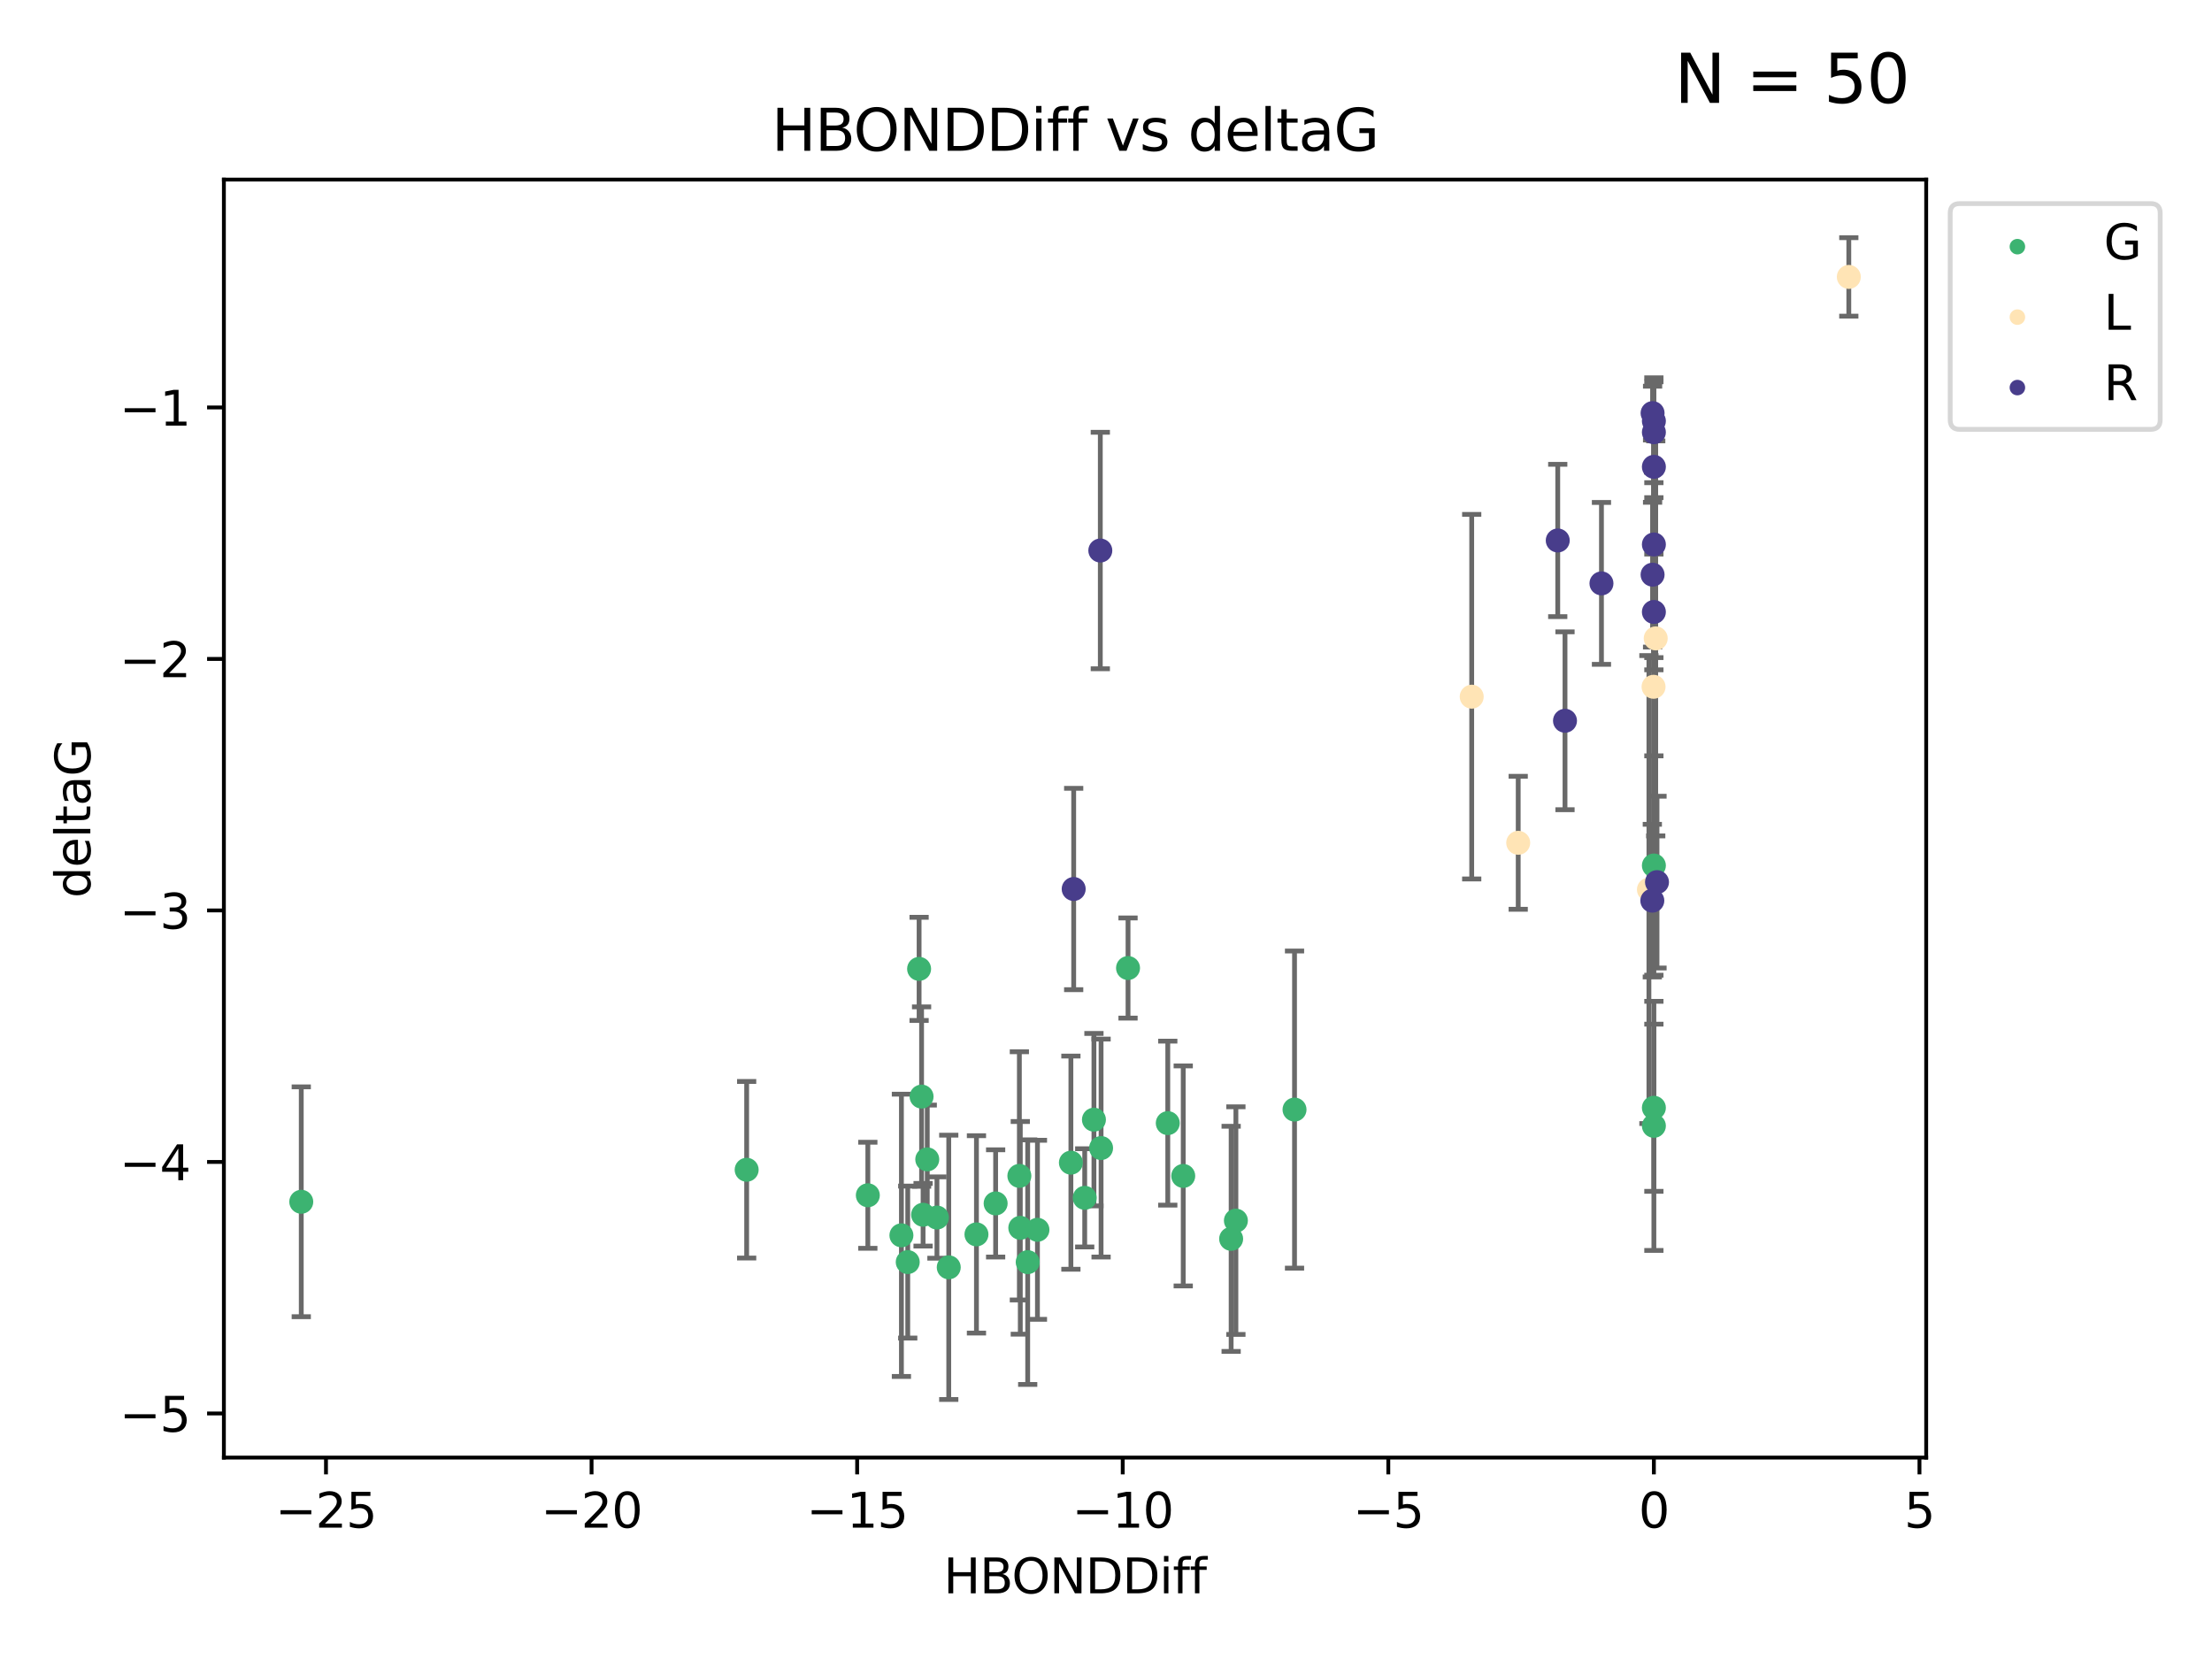 <?xml version="1.0" encoding="utf-8" standalone="no"?>
<!DOCTYPE svg PUBLIC "-//W3C//DTD SVG 1.1//EN"
  "http://www.w3.org/Graphics/SVG/1.1/DTD/svg11.dtd">
<svg xmlns:xlink="http://www.w3.org/1999/xlink" width="460.8pt" height="345.6pt" viewBox="0 0 460.8 345.6" xmlns="http://www.w3.org/2000/svg" version="1.1">
 <defs>
  <style type="text/css">*{stroke-linejoin: round; stroke-linecap: butt}</style>
 </defs>
 <g id="figure_1">
  <g id="patch_1">
   <path d="M 0 345.6 
L 460.8 345.6 
L 460.8 0 
L 0 0 
z
" style="fill: #ffffff"/>
  </g>
  <g id="axes_1">
   <g id="patch_2">
    <path d="M 46.64 303.64 
L 401.26 303.64 
L 401.26 37.411 
L 46.64 37.411 
z
" style="fill: #ffffff"/>
   </g>
   <g id="PathCollection_1">
    <defs>
     <path id="m8486069278" d="M 0 1.118 
C 0.297 1.118 0.581 1 0.791 0.791 
C 1 0.581 1.118 0.297 1.118 0 
C 1.118 -0.297 1 -0.581 0.791 -0.791 
C 0.581 -1 0.297 -1.118 0 -1.118 
C -0.297 -1.118 -0.581 -1 -0.791 -0.791 
C -1 -0.581 -1.118 -0.297 -1.118 0 
C -1.118 0.297 -1 0.581 -0.791 0.791 
C -0.581 1 -0.297 1.118 0 1.118 
z
" style="stroke: #3cb371"/>
    </defs>
    <g clip-path="url(#pe0016be3d2)">
     <use xlink:href="#m8486069278" x="207.409" y="250.694" style="fill: #3cb371; stroke: #3cb371"/>
     <use xlink:href="#m8486069278" x="214.088" y="262.93" style="fill: #3cb371; stroke: #3cb371"/>
     <use xlink:href="#m8486069278" x="229.375" y="239.16" style="fill: #3cb371; stroke: #3cb371"/>
     <use xlink:href="#m8486069278" x="223.088" y="242.204" style="fill: #3cb371; stroke: #3cb371"/>
     <use xlink:href="#m8486069278" x="187.781" y="257.34" style="fill: #3cb371; stroke: #3cb371"/>
     <use xlink:href="#m8486069278" x="203.414" y="257.145" style="fill: #3cb371; stroke: #3cb371"/>
     <use xlink:href="#m8486069278" x="155.542" y="243.683" style="fill: #3cb371; stroke: #3cb371"/>
     <use xlink:href="#m8486069278" x="180.786" y="248.997" style="fill: #3cb371; stroke: #3cb371"/>
     <use xlink:href="#m8486069278" x="62.759" y="250.352" style="fill: #3cb371; stroke: #3cb371"/>
     <use xlink:href="#m8486069278" x="197.642" y="264.006" style="fill: #3cb371; stroke: #3cb371"/>
     <use xlink:href="#m8486069278" x="212.546" y="255.783" style="fill: #3cb371; stroke: #3cb371"/>
     <use xlink:href="#m8486069278" x="256.469" y="258.074" style="fill: #3cb371; stroke: #3cb371"/>
     <use xlink:href="#m8486069278" x="212.353" y="244.958" style="fill: #3cb371; stroke: #3cb371"/>
     <use xlink:href="#m8486069278" x="195.182" y="253.637" style="fill: #3cb371; stroke: #3cb371"/>
     <use xlink:href="#m8486069278" x="225.966" y="249.531" style="fill: #3cb371; stroke: #3cb371"/>
     <use xlink:href="#m8486069278" x="234.99" y="201.658" style="fill: #3cb371; stroke: #3cb371"/>
     <use xlink:href="#m8486069278" x="216.119" y="256.189" style="fill: #3cb371; stroke: #3cb371"/>
     <use xlink:href="#m8486069278" x="192.295" y="253.055" style="fill: #3cb371; stroke: #3cb371"/>
     <use xlink:href="#m8486069278" x="246.489" y="244.969" style="fill: #3cb371; stroke: #3cb371"/>
     <use xlink:href="#m8486069278" x="189.098" y="262.915" style="fill: #3cb371; stroke: #3cb371"/>
     <use xlink:href="#m8486069278" x="243.27" y="233.968" style="fill: #3cb371; stroke: #3cb371"/>
     <use xlink:href="#m8486069278" x="191.465" y="201.836" style="fill: #3cb371; stroke: #3cb371"/>
     <use xlink:href="#m8486069278" x="191.982" y="228.439" style="fill: #3cb371; stroke: #3cb371"/>
     <use xlink:href="#m8486069278" x="193.166" y="241.52" style="fill: #3cb371; stroke: #3cb371"/>
     <use xlink:href="#m8486069278" x="227.887" y="233.249" style="fill: #3cb371; stroke: #3cb371"/>
     <use xlink:href="#m8486069278" x="269.674" y="231.145" style="fill: #3cb371; stroke: #3cb371"/>
     <use xlink:href="#m8486069278" x="344.534" y="180.303" style="fill: #3cb371; stroke: #3cb371"/>
     <use xlink:href="#m8486069278" x="344.534" y="234.537" style="fill: #3cb371; stroke: #3cb371"/>
     <use xlink:href="#m8486069278" x="257.46" y="254.278" style="fill: #3cb371; stroke: #3cb371"/>
     <use xlink:href="#m8486069278" x="344.534" y="230.765" style="fill: #3cb371; stroke: #3cb371"/>
    </g>
   </g>
   <g id="PathCollection_2">
    <defs>
     <path id="m4561cbc2bf" d="M 0 1.118 
C 0.297 1.118 0.581 1 0.791 0.791 
C 1 0.581 1.118 0.297 1.118 0 
C 1.118 -0.297 1 -0.581 0.791 -0.791 
C 0.581 -1 0.297 -1.118 0 -1.118 
C -0.297 -1.118 -0.581 -1 -0.791 -0.791 
C -1 -0.581 -1.118 -0.297 -1.118 0 
C -1.118 0.297 -1 0.581 -0.791 0.791 
C -0.581 1 -0.297 1.118 0 1.118 
z
" style="stroke: #ffe4b5"/>
    </defs>
    <g clip-path="url(#pe0016be3d2)">
     <use xlink:href="#m4561cbc2bf" x="316.271" y="175.57" style="fill: #ffe4b5; stroke: #ffe4b5"/>
     <use xlink:href="#m4561cbc2bf" x="344.466" y="143.071" style="fill: #ffe4b5; stroke: #ffe4b5"/>
     <use xlink:href="#m4561cbc2bf" x="306.584" y="145.132" style="fill: #ffe4b5; stroke: #ffe4b5"/>
     <use xlink:href="#m4561cbc2bf" x="343.5" y="185.314" style="fill: #ffe4b5; stroke: #ffe4b5"/>
     <use xlink:href="#m4561cbc2bf" x="344.917" y="132.989" style="fill: #ffe4b5; stroke: #ffe4b5"/>
     <use xlink:href="#m4561cbc2bf" x="385.141" y="57.685" style="fill: #ffe4b5; stroke: #ffe4b5"/>
    </g>
   </g>
   <g id="PathCollection_3">
    <defs>
     <path id="m1922445e07" d="M 0 1.118 
C 0.297 1.118 0.581 1 0.791 0.791 
C 1 0.581 1.118 0.297 1.118 0 
C 1.118 -0.297 1 -0.581 0.791 -0.791 
C 0.581 -1 0.297 -1.118 0 -1.118 
C -0.297 -1.118 -0.581 -1 -0.791 -0.791 
C -1 -0.581 -1.118 -0.297 -1.118 0 
C -1.118 0.297 -1 0.581 -0.791 0.791 
C -0.581 1 -0.297 1.118 0 1.118 
z
" style="stroke: #483d8b"/>
    </defs>
    <g clip-path="url(#pe0016be3d2)">
     <use xlink:href="#m1922445e07" x="344.534" y="127.483" style="fill: #483d8b; stroke: #483d8b"/>
     <use xlink:href="#m1922445e07" x="223.668" y="185.193" style="fill: #483d8b; stroke: #483d8b"/>
     <use xlink:href="#m1922445e07" x="344.264" y="86.058" style="fill: #483d8b; stroke: #483d8b"/>
     <use xlink:href="#m1922445e07" x="229.215" y="114.683" style="fill: #483d8b; stroke: #483d8b"/>
     <use xlink:href="#m1922445e07" x="344.263" y="119.716" style="fill: #483d8b; stroke: #483d8b"/>
     <use xlink:href="#m1922445e07" x="344.534" y="90.044" style="fill: #483d8b; stroke: #483d8b"/>
     <use xlink:href="#m1922445e07" x="324.507" y="112.59" style="fill: #483d8b; stroke: #483d8b"/>
     <use xlink:href="#m1922445e07" x="345.185" y="183.764" style="fill: #483d8b; stroke: #483d8b"/>
     <use xlink:href="#m1922445e07" x="344.534" y="97.249" style="fill: #483d8b; stroke: #483d8b"/>
     <use xlink:href="#m1922445e07" x="344.534" y="87.707" style="fill: #483d8b; stroke: #483d8b"/>
     <use xlink:href="#m1922445e07" x="333.613" y="121.532" style="fill: #483d8b; stroke: #483d8b"/>
     <use xlink:href="#m1922445e07" x="326.018" y="150.149" style="fill: #483d8b; stroke: #483d8b"/>
     <use xlink:href="#m1922445e07" x="344.534" y="113.422" style="fill: #483d8b; stroke: #483d8b"/>
     <use xlink:href="#m1922445e07" x="344.208" y="187.62" style="fill: #483d8b; stroke: #483d8b"/>
    </g>
   </g>
   <g id="matplotlib.axis_1">
    <g id="xtick_1">
     <g id="line2d_1">
      <defs>
       <path id="mc28612a871" d="M 0 0 
L 0 3.5 
" style="stroke: #000000; stroke-width: 0.8"/>
      </defs>
      <g>
       <use xlink:href="#mc28612a871" x="67.909" y="303.64" style="stroke: #000000; stroke-width: 0.8"/>
      </g>
     </g>
     <g id="text_1">
      <!-- −25 -->
      <g transform="translate(57.356 318.238)scale(0.1 -0.1)">
       <defs>
        <path id="DejaVuSans-2212" d="M 678 2272 
L 4684 2272 
L 4684 1741 
L 678 1741 
L 678 2272 
z
" transform="scale(0.016)"/>
        <path id="DejaVuSans-32" d="M 1228 531 
L 3431 531 
L 3431 0 
L 469 0 
L 469 531 
Q 828 903 1448 1529 
Q 2069 2156 2228 2338 
Q 2531 2678 2651 2914 
Q 2772 3150 2772 3378 
Q 2772 3750 2511 3984 
Q 2250 4219 1831 4219 
Q 1534 4219 1204 4116 
Q 875 4013 500 3803 
L 500 4441 
Q 881 4594 1212 4672 
Q 1544 4750 1819 4750 
Q 2544 4750 2975 4387 
Q 3406 4025 3406 3419 
Q 3406 3131 3298 2873 
Q 3191 2616 2906 2266 
Q 2828 2175 2409 1742 
Q 1991 1309 1228 531 
z
" transform="scale(0.016)"/>
        <path id="DejaVuSans-35" d="M 691 4666 
L 3169 4666 
L 3169 4134 
L 1269 4134 
L 1269 2991 
Q 1406 3038 1543 3061 
Q 1681 3084 1819 3084 
Q 2600 3084 3056 2656 
Q 3513 2228 3513 1497 
Q 3513 744 3044 326 
Q 2575 -91 1722 -91 
Q 1428 -91 1123 -41 
Q 819 9 494 109 
L 494 744 
Q 775 591 1075 516 
Q 1375 441 1709 441 
Q 2250 441 2565 725 
Q 2881 1009 2881 1497 
Q 2881 1984 2565 2268 
Q 2250 2553 1709 2553 
Q 1456 2553 1204 2497 
Q 953 2441 691 2322 
L 691 4666 
z
" transform="scale(0.016)"/>
       </defs>
       <use xlink:href="#DejaVuSans-2212"/>
       <use xlink:href="#DejaVuSans-32" x="83.789"/>
       <use xlink:href="#DejaVuSans-35" x="147.412"/>
      </g>
     </g>
    </g>
    <g id="xtick_2">
     <g id="line2d_2">
      <g>
       <use xlink:href="#mc28612a871" x="123.234" y="303.64" style="stroke: #000000; stroke-width: 0.8"/>
      </g>
     </g>
     <g id="text_2">
      <!-- −20 -->
      <g transform="translate(112.682 318.238)scale(0.1 -0.1)">
       <defs>
        <path id="DejaVuSans-30" d="M 2034 4250 
Q 1547 4250 1301 3770 
Q 1056 3291 1056 2328 
Q 1056 1369 1301 889 
Q 1547 409 2034 409 
Q 2525 409 2770 889 
Q 3016 1369 3016 2328 
Q 3016 3291 2770 3770 
Q 2525 4250 2034 4250 
z
M 2034 4750 
Q 2819 4750 3233 4129 
Q 3647 3509 3647 2328 
Q 3647 1150 3233 529 
Q 2819 -91 2034 -91 
Q 1250 -91 836 529 
Q 422 1150 422 2328 
Q 422 3509 836 4129 
Q 1250 4750 2034 4750 
z
" transform="scale(0.016)"/>
       </defs>
       <use xlink:href="#DejaVuSans-2212"/>
       <use xlink:href="#DejaVuSans-32" x="83.789"/>
       <use xlink:href="#DejaVuSans-30" x="147.412"/>
      </g>
     </g>
    </g>
    <g id="xtick_3">
     <g id="line2d_3">
      <g>
       <use xlink:href="#mc28612a871" x="178.559" y="303.64" style="stroke: #000000; stroke-width: 0.8"/>
      </g>
     </g>
     <g id="text_3">
      <!-- −15 -->
      <g transform="translate(168.007 318.238)scale(0.1 -0.1)">
       <defs>
        <path id="DejaVuSans-31" d="M 794 531 
L 1825 531 
L 1825 4091 
L 703 3866 
L 703 4441 
L 1819 4666 
L 2450 4666 
L 2450 531 
L 3481 531 
L 3481 0 
L 794 0 
L 794 531 
z
" transform="scale(0.016)"/>
       </defs>
       <use xlink:href="#DejaVuSans-2212"/>
       <use xlink:href="#DejaVuSans-31" x="83.789"/>
       <use xlink:href="#DejaVuSans-35" x="147.412"/>
      </g>
     </g>
    </g>
    <g id="xtick_4">
     <g id="line2d_4">
      <g>
       <use xlink:href="#mc28612a871" x="233.884" y="303.64" style="stroke: #000000; stroke-width: 0.8"/>
      </g>
     </g>
     <g id="text_4">
      <!-- −10 -->
      <g transform="translate(223.332 318.238)scale(0.1 -0.1)">
       <use xlink:href="#DejaVuSans-2212"/>
       <use xlink:href="#DejaVuSans-31" x="83.789"/>
       <use xlink:href="#DejaVuSans-30" x="147.412"/>
      </g>
     </g>
    </g>
    <g id="xtick_5">
     <g id="line2d_5">
      <g>
       <use xlink:href="#mc28612a871" x="289.209" y="303.64" style="stroke: #000000; stroke-width: 0.8"/>
      </g>
     </g>
     <g id="text_5">
      <!-- −5 -->
      <g transform="translate(281.838 318.238)scale(0.1 -0.1)">
       <use xlink:href="#DejaVuSans-2212"/>
       <use xlink:href="#DejaVuSans-35" x="83.789"/>
      </g>
     </g>
    </g>
    <g id="xtick_6">
     <g id="line2d_6">
      <g>
       <use xlink:href="#mc28612a871" x="344.534" y="303.64" style="stroke: #000000; stroke-width: 0.8"/>
      </g>
     </g>
     <g id="text_6">
      <!-- 0 -->
      <g transform="translate(341.353 318.238)scale(0.1 -0.1)">
       <use xlink:href="#DejaVuSans-30"/>
      </g>
     </g>
    </g>
    <g id="xtick_7">
     <g id="line2d_7">
      <g>
       <use xlink:href="#mc28612a871" x="399.86" y="303.64" style="stroke: #000000; stroke-width: 0.8"/>
      </g>
     </g>
     <g id="text_7">
      <!-- 5 -->
      <g transform="translate(396.678 318.238)scale(0.1 -0.1)">
       <use xlink:href="#DejaVuSans-35"/>
      </g>
     </g>
    </g>
    <g id="text_8">
     <!-- HBONDDiff -->
     <g transform="translate(196.561 331.917)scale(0.1 -0.1)">
      <defs>
       <path id="DejaVuSans-48" d="M 628 4666 
L 1259 4666 
L 1259 2753 
L 3553 2753 
L 3553 4666 
L 4184 4666 
L 4184 0 
L 3553 0 
L 3553 2222 
L 1259 2222 
L 1259 0 
L 628 0 
L 628 4666 
z
" transform="scale(0.016)"/>
       <path id="DejaVuSans-42" d="M 1259 2228 
L 1259 519 
L 2272 519 
Q 2781 519 3026 730 
Q 3272 941 3272 1375 
Q 3272 1813 3026 2020 
Q 2781 2228 2272 2228 
L 1259 2228 
z
M 1259 4147 
L 1259 2741 
L 2194 2741 
Q 2656 2741 2882 2914 
Q 3109 3088 3109 3444 
Q 3109 3797 2882 3972 
Q 2656 4147 2194 4147 
L 1259 4147 
z
M 628 4666 
L 2241 4666 
Q 2963 4666 3353 4366 
Q 3744 4066 3744 3513 
Q 3744 3084 3544 2831 
Q 3344 2578 2956 2516 
Q 3422 2416 3680 2098 
Q 3938 1781 3938 1306 
Q 3938 681 3513 340 
Q 3088 0 2303 0 
L 628 0 
L 628 4666 
z
" transform="scale(0.016)"/>
       <path id="DejaVuSans-4f" d="M 2522 4238 
Q 1834 4238 1429 3725 
Q 1025 3213 1025 2328 
Q 1025 1447 1429 934 
Q 1834 422 2522 422 
Q 3209 422 3611 934 
Q 4013 1447 4013 2328 
Q 4013 3213 3611 3725 
Q 3209 4238 2522 4238 
z
M 2522 4750 
Q 3503 4750 4090 4092 
Q 4678 3434 4678 2328 
Q 4678 1225 4090 567 
Q 3503 -91 2522 -91 
Q 1538 -91 948 565 
Q 359 1222 359 2328 
Q 359 3434 948 4092 
Q 1538 4750 2522 4750 
z
" transform="scale(0.016)"/>
       <path id="DejaVuSans-4e" d="M 628 4666 
L 1478 4666 
L 3547 763 
L 3547 4666 
L 4159 4666 
L 4159 0 
L 3309 0 
L 1241 3903 
L 1241 0 
L 628 0 
L 628 4666 
z
" transform="scale(0.016)"/>
       <path id="DejaVuSans-44" d="M 1259 4147 
L 1259 519 
L 2022 519 
Q 2988 519 3436 956 
Q 3884 1394 3884 2338 
Q 3884 3275 3436 3711 
Q 2988 4147 2022 4147 
L 1259 4147 
z
M 628 4666 
L 1925 4666 
Q 3281 4666 3915 4102 
Q 4550 3538 4550 2338 
Q 4550 1131 3912 565 
Q 3275 0 1925 0 
L 628 0 
L 628 4666 
z
" transform="scale(0.016)"/>
       <path id="DejaVuSans-69" d="M 603 3500 
L 1178 3500 
L 1178 0 
L 603 0 
L 603 3500 
z
M 603 4863 
L 1178 4863 
L 1178 4134 
L 603 4134 
L 603 4863 
z
" transform="scale(0.016)"/>
       <path id="DejaVuSans-66" d="M 2375 4863 
L 2375 4384 
L 1825 4384 
Q 1516 4384 1395 4259 
Q 1275 4134 1275 3809 
L 1275 3500 
L 2222 3500 
L 2222 3053 
L 1275 3053 
L 1275 0 
L 697 0 
L 697 3053 
L 147 3053 
L 147 3500 
L 697 3500 
L 697 3744 
Q 697 4328 969 4595 
Q 1241 4863 1831 4863 
L 2375 4863 
z
" transform="scale(0.016)"/>
      </defs>
      <use xlink:href="#DejaVuSans-48"/>
      <use xlink:href="#DejaVuSans-42" x="75.195"/>
      <use xlink:href="#DejaVuSans-4f" x="142.049"/>
      <use xlink:href="#DejaVuSans-4e" x="220.76"/>
      <use xlink:href="#DejaVuSans-44" x="295.564"/>
      <use xlink:href="#DejaVuSans-44" x="372.566"/>
      <use xlink:href="#DejaVuSans-69" x="449.568"/>
      <use xlink:href="#DejaVuSans-66" x="477.352"/>
      <use xlink:href="#DejaVuSans-66" x="512.557"/>
     </g>
    </g>
   </g>
   <g id="matplotlib.axis_2">
    <g id="ytick_1">
     <g id="line2d_8">
      <defs>
       <path id="m07785b437f" d="M 0 0 
L -3.5 0 
" style="stroke: #000000; stroke-width: 0.8"/>
      </defs>
      <g>
       <use xlink:href="#m07785b437f" x="46.64" y="294.452" style="stroke: #000000; stroke-width: 0.8"/>
      </g>
     </g>
     <g id="text_9">
      <!-- −5 -->
      <g transform="translate(24.898 298.251)scale(0.1 -0.1)">
       <use xlink:href="#DejaVuSans-2212"/>
       <use xlink:href="#DejaVuSans-35" x="83.789"/>
      </g>
     </g>
    </g>
    <g id="ytick_2">
     <g id="line2d_9">
      <g>
       <use xlink:href="#m07785b437f" x="46.64" y="242.057" style="stroke: #000000; stroke-width: 0.8"/>
      </g>
     </g>
     <g id="text_10">
      <!-- −4 -->
      <g transform="translate(24.898 245.857)scale(0.1 -0.1)">
       <defs>
        <path id="DejaVuSans-34" d="M 2419 4116 
L 825 1625 
L 2419 1625 
L 2419 4116 
z
M 2253 4666 
L 3047 4666 
L 3047 1625 
L 3713 1625 
L 3713 1100 
L 3047 1100 
L 3047 0 
L 2419 0 
L 2419 1100 
L 313 1100 
L 313 1709 
L 2253 4666 
z
" transform="scale(0.016)"/>
       </defs>
       <use xlink:href="#DejaVuSans-2212"/>
       <use xlink:href="#DejaVuSans-34" x="83.789"/>
      </g>
     </g>
    </g>
    <g id="ytick_3">
     <g id="line2d_10">
      <g>
       <use xlink:href="#m07785b437f" x="46.64" y="189.663" style="stroke: #000000; stroke-width: 0.8"/>
      </g>
     </g>
     <g id="text_11">
      <!-- −3 -->
      <g transform="translate(24.898 193.462)scale(0.1 -0.1)">
       <defs>
        <path id="DejaVuSans-33" d="M 2597 2516 
Q 3050 2419 3304 2112 
Q 3559 1806 3559 1356 
Q 3559 666 3084 287 
Q 2609 -91 1734 -91 
Q 1441 -91 1130 -33 
Q 819 25 488 141 
L 488 750 
Q 750 597 1062 519 
Q 1375 441 1716 441 
Q 2309 441 2620 675 
Q 2931 909 2931 1356 
Q 2931 1769 2642 2001 
Q 2353 2234 1838 2234 
L 1294 2234 
L 1294 2753 
L 1863 2753 
Q 2328 2753 2575 2939 
Q 2822 3125 2822 3475 
Q 2822 3834 2567 4026 
Q 2313 4219 1838 4219 
Q 1578 4219 1281 4162 
Q 984 4106 628 3988 
L 628 4550 
Q 988 4650 1302 4700 
Q 1616 4750 1894 4750 
Q 2613 4750 3031 4423 
Q 3450 4097 3450 3541 
Q 3450 3153 3228 2886 
Q 3006 2619 2597 2516 
z
" transform="scale(0.016)"/>
       </defs>
       <use xlink:href="#DejaVuSans-2212"/>
       <use xlink:href="#DejaVuSans-33" x="83.789"/>
      </g>
     </g>
    </g>
    <g id="ytick_4">
     <g id="line2d_11">
      <g>
       <use xlink:href="#m07785b437f" x="46.64" y="137.269" style="stroke: #000000; stroke-width: 0.8"/>
      </g>
     </g>
     <g id="text_12">
      <!-- −2 -->
      <g transform="translate(24.898 141.068)scale(0.1 -0.1)">
       <use xlink:href="#DejaVuSans-2212"/>
       <use xlink:href="#DejaVuSans-32" x="83.789"/>
      </g>
     </g>
    </g>
    <g id="ytick_5">
     <g id="line2d_12">
      <g>
       <use xlink:href="#m07785b437f" x="46.64" y="84.875" style="stroke: #000000; stroke-width: 0.8"/>
      </g>
     </g>
     <g id="text_13">
      <!-- −1 -->
      <g transform="translate(24.898 88.674)scale(0.1 -0.1)">
       <use xlink:href="#DejaVuSans-2212"/>
       <use xlink:href="#DejaVuSans-31" x="83.789"/>
      </g>
     </g>
    </g>
    <g id="text_14">
     <!-- deltaG -->
     <g transform="translate(18.818 187.064)rotate(-90)scale(0.1 -0.1)">
      <defs>
       <path id="DejaVuSans-64" d="M 2906 2969 
L 2906 4863 
L 3481 4863 
L 3481 0 
L 2906 0 
L 2906 525 
Q 2725 213 2448 61 
Q 2172 -91 1784 -91 
Q 1150 -91 751 415 
Q 353 922 353 1747 
Q 353 2572 751 3078 
Q 1150 3584 1784 3584 
Q 2172 3584 2448 3432 
Q 2725 3281 2906 2969 
z
M 947 1747 
Q 947 1113 1208 752 
Q 1469 391 1925 391 
Q 2381 391 2643 752 
Q 2906 1113 2906 1747 
Q 2906 2381 2643 2742 
Q 2381 3103 1925 3103 
Q 1469 3103 1208 2742 
Q 947 2381 947 1747 
z
" transform="scale(0.016)"/>
       <path id="DejaVuSans-65" d="M 3597 1894 
L 3597 1613 
L 953 1613 
Q 991 1019 1311 708 
Q 1631 397 2203 397 
Q 2534 397 2845 478 
Q 3156 559 3463 722 
L 3463 178 
Q 3153 47 2828 -22 
Q 2503 -91 2169 -91 
Q 1331 -91 842 396 
Q 353 884 353 1716 
Q 353 2575 817 3079 
Q 1281 3584 2069 3584 
Q 2775 3584 3186 3129 
Q 3597 2675 3597 1894 
z
M 3022 2063 
Q 3016 2534 2758 2815 
Q 2500 3097 2075 3097 
Q 1594 3097 1305 2825 
Q 1016 2553 972 2059 
L 3022 2063 
z
" transform="scale(0.016)"/>
       <path id="DejaVuSans-6c" d="M 603 4863 
L 1178 4863 
L 1178 0 
L 603 0 
L 603 4863 
z
" transform="scale(0.016)"/>
       <path id="DejaVuSans-74" d="M 1172 4494 
L 1172 3500 
L 2356 3500 
L 2356 3053 
L 1172 3053 
L 1172 1153 
Q 1172 725 1289 603 
Q 1406 481 1766 481 
L 2356 481 
L 2356 0 
L 1766 0 
Q 1100 0 847 248 
Q 594 497 594 1153 
L 594 3053 
L 172 3053 
L 172 3500 
L 594 3500 
L 594 4494 
L 1172 4494 
z
" transform="scale(0.016)"/>
       <path id="DejaVuSans-61" d="M 2194 1759 
Q 1497 1759 1228 1600 
Q 959 1441 959 1056 
Q 959 750 1161 570 
Q 1363 391 1709 391 
Q 2188 391 2477 730 
Q 2766 1069 2766 1631 
L 2766 1759 
L 2194 1759 
z
M 3341 1997 
L 3341 0 
L 2766 0 
L 2766 531 
Q 2569 213 2275 61 
Q 1981 -91 1556 -91 
Q 1019 -91 701 211 
Q 384 513 384 1019 
Q 384 1609 779 1909 
Q 1175 2209 1959 2209 
L 2766 2209 
L 2766 2266 
Q 2766 2663 2505 2880 
Q 2244 3097 1772 3097 
Q 1472 3097 1187 3025 
Q 903 2953 641 2809 
L 641 3341 
Q 956 3463 1253 3523 
Q 1550 3584 1831 3584 
Q 2591 3584 2966 3190 
Q 3341 2797 3341 1997 
z
" transform="scale(0.016)"/>
       <path id="DejaVuSans-47" d="M 3809 666 
L 3809 1919 
L 2778 1919 
L 2778 2438 
L 4434 2438 
L 4434 434 
Q 4069 175 3628 42 
Q 3188 -91 2688 -91 
Q 1594 -91 976 548 
Q 359 1188 359 2328 
Q 359 3472 976 4111 
Q 1594 4750 2688 4750 
Q 3144 4750 3555 4637 
Q 3966 4525 4313 4306 
L 4313 3634 
Q 3963 3931 3569 4081 
Q 3175 4231 2741 4231 
Q 1884 4231 1454 3753 
Q 1025 3275 1025 2328 
Q 1025 1384 1454 906 
Q 1884 428 2741 428 
Q 3075 428 3337 486 
Q 3600 544 3809 666 
z
" transform="scale(0.016)"/>
      </defs>
      <use xlink:href="#DejaVuSans-64"/>
      <use xlink:href="#DejaVuSans-65" x="63.477"/>
      <use xlink:href="#DejaVuSans-6c" x="125"/>
      <use xlink:href="#DejaVuSans-74" x="152.783"/>
      <use xlink:href="#DejaVuSans-61" x="191.992"/>
      <use xlink:href="#DejaVuSans-47" x="253.271"/>
     </g>
    </g>
   </g>
   <g id="LineCollection_1">
    <path d="M 207.409 261.865 
L 207.409 239.523 
" clip-path="url(#pe0016be3d2)" style="fill: none; stroke: #696969"/>
    <path d="M 214.088 288.405 
L 214.088 237.455 
" clip-path="url(#pe0016be3d2)" style="fill: none; stroke: #696969"/>
    <path d="M 229.375 261.862 
L 229.375 216.458 
" clip-path="url(#pe0016be3d2)" style="fill: none; stroke: #696969"/>
    <path d="M 223.088 264.405 
L 223.088 220.002 
" clip-path="url(#pe0016be3d2)" style="fill: none; stroke: #696969"/>
    <path d="M 187.781 286.739 
L 187.781 227.94 
" clip-path="url(#pe0016be3d2)" style="fill: none; stroke: #696969"/>
    <path d="M 203.414 277.699 
L 203.414 236.59 
" clip-path="url(#pe0016be3d2)" style="fill: none; stroke: #696969"/>
    <path d="M 155.542 262.075 
L 155.542 225.29 
" clip-path="url(#pe0016be3d2)" style="fill: none; stroke: #696969"/>
    <path d="M 180.786 260.044 
L 180.786 237.949 
" clip-path="url(#pe0016be3d2)" style="fill: none; stroke: #696969"/>
    <path d="M 62.759 274.292 
L 62.759 226.412 
" clip-path="url(#pe0016be3d2)" style="fill: none; stroke: #696969"/>
    <path d="M 197.642 291.539 
L 197.642 236.473 
" clip-path="url(#pe0016be3d2)" style="fill: none; stroke: #696969"/>
    <path d="M 212.546 277.934 
L 212.546 233.631 
" clip-path="url(#pe0016be3d2)" style="fill: none; stroke: #696969"/>
    <path d="M 256.469 281.527 
L 256.469 234.621 
" clip-path="url(#pe0016be3d2)" style="fill: none; stroke: #696969"/>
    <path d="M 212.353 270.812 
L 212.353 219.103 
" clip-path="url(#pe0016be3d2)" style="fill: none; stroke: #696969"/>
    <path d="M 195.182 262.109 
L 195.182 245.165 
" clip-path="url(#pe0016be3d2)" style="fill: none; stroke: #696969"/>
    <path d="M 225.966 259.759 
L 225.966 239.303 
" clip-path="url(#pe0016be3d2)" style="fill: none; stroke: #696969"/>
    <path d="M 234.99 212.091 
L 234.99 191.226 
" clip-path="url(#pe0016be3d2)" style="fill: none; stroke: #696969"/>
    <path d="M 216.119 274.839 
L 216.119 237.54 
" clip-path="url(#pe0016be3d2)" style="fill: none; stroke: #696969"/>
    <path d="M 192.295 259.579 
L 192.295 246.532 
" clip-path="url(#pe0016be3d2)" style="fill: none; stroke: #696969"/>
    <path d="M 246.489 267.888 
L 246.489 222.051 
" clip-path="url(#pe0016be3d2)" style="fill: none; stroke: #696969"/>
    <path d="M 189.098 278.743 
L 189.098 247.087 
" clip-path="url(#pe0016be3d2)" style="fill: none; stroke: #696969"/>
    <path d="M 243.27 251.046 
L 243.27 216.89 
" clip-path="url(#pe0016be3d2)" style="fill: none; stroke: #696969"/>
    <path d="M 191.465 212.583 
L 191.465 191.089 
" clip-path="url(#pe0016be3d2)" style="fill: none; stroke: #696969"/>
    <path d="M 191.982 247.124 
L 191.982 209.753 
" clip-path="url(#pe0016be3d2)" style="fill: none; stroke: #696969"/>
    <path d="M 193.166 252.833 
L 193.166 230.207 
" clip-path="url(#pe0016be3d2)" style="fill: none; stroke: #696969"/>
    <path d="M 227.887 251.211 
L 227.887 215.287 
" clip-path="url(#pe0016be3d2)" style="fill: none; stroke: #696969"/>
    <path d="M 269.674 264.181 
L 269.674 198.11 
" clip-path="url(#pe0016be3d2)" style="fill: none; stroke: #696969"/>
    <path d="M 344.534 203.148 
L 344.534 157.457 
" clip-path="url(#pe0016be3d2)" style="fill: none; stroke: #696969"/>
    <path d="M 344.534 260.484 
L 344.534 208.591 
" clip-path="url(#pe0016be3d2)" style="fill: none; stroke: #696969"/>
    <path d="M 257.46 277.988 
L 257.46 230.568 
" clip-path="url(#pe0016be3d2)" style="fill: none; stroke: #696969"/>
    <path d="M 344.534 248.177 
L 344.534 213.353 
" clip-path="url(#pe0016be3d2)" style="fill: none; stroke: #696969"/>
   </g>
   <g id="line2d_13">
    <defs>
     <path id="maea667b57b" d="M 2 0 
L -2 -0 
" style="stroke: #696969"/>
    </defs>
    <g clip-path="url(#pe0016be3d2)">
     <use xlink:href="#maea667b57b" x="207.409" y="261.865" style="fill: #696969; stroke: #696969"/>
     <use xlink:href="#maea667b57b" x="214.088" y="288.405" style="fill: #696969; stroke: #696969"/>
     <use xlink:href="#maea667b57b" x="229.375" y="261.862" style="fill: #696969; stroke: #696969"/>
     <use xlink:href="#maea667b57b" x="223.088" y="264.405" style="fill: #696969; stroke: #696969"/>
     <use xlink:href="#maea667b57b" x="187.781" y="286.739" style="fill: #696969; stroke: #696969"/>
     <use xlink:href="#maea667b57b" x="203.414" y="277.699" style="fill: #696969; stroke: #696969"/>
     <use xlink:href="#maea667b57b" x="155.542" y="262.075" style="fill: #696969; stroke: #696969"/>
     <use xlink:href="#maea667b57b" x="180.786" y="260.044" style="fill: #696969; stroke: #696969"/>
     <use xlink:href="#maea667b57b" x="62.759" y="274.292" style="fill: #696969; stroke: #696969"/>
     <use xlink:href="#maea667b57b" x="197.642" y="291.539" style="fill: #696969; stroke: #696969"/>
     <use xlink:href="#maea667b57b" x="212.546" y="277.934" style="fill: #696969; stroke: #696969"/>
     <use xlink:href="#maea667b57b" x="256.469" y="281.527" style="fill: #696969; stroke: #696969"/>
     <use xlink:href="#maea667b57b" x="212.353" y="270.812" style="fill: #696969; stroke: #696969"/>
     <use xlink:href="#maea667b57b" x="195.182" y="262.109" style="fill: #696969; stroke: #696969"/>
     <use xlink:href="#maea667b57b" x="225.966" y="259.759" style="fill: #696969; stroke: #696969"/>
     <use xlink:href="#maea667b57b" x="234.99" y="212.091" style="fill: #696969; stroke: #696969"/>
     <use xlink:href="#maea667b57b" x="216.119" y="274.839" style="fill: #696969; stroke: #696969"/>
     <use xlink:href="#maea667b57b" x="192.295" y="259.579" style="fill: #696969; stroke: #696969"/>
     <use xlink:href="#maea667b57b" x="246.489" y="267.888" style="fill: #696969; stroke: #696969"/>
     <use xlink:href="#maea667b57b" x="189.098" y="278.743" style="fill: #696969; stroke: #696969"/>
     <use xlink:href="#maea667b57b" x="243.27" y="251.046" style="fill: #696969; stroke: #696969"/>
     <use xlink:href="#maea667b57b" x="191.465" y="212.583" style="fill: #696969; stroke: #696969"/>
     <use xlink:href="#maea667b57b" x="191.982" y="247.124" style="fill: #696969; stroke: #696969"/>
     <use xlink:href="#maea667b57b" x="193.166" y="252.833" style="fill: #696969; stroke: #696969"/>
     <use xlink:href="#maea667b57b" x="227.887" y="251.211" style="fill: #696969; stroke: #696969"/>
     <use xlink:href="#maea667b57b" x="269.674" y="264.181" style="fill: #696969; stroke: #696969"/>
     <use xlink:href="#maea667b57b" x="344.534" y="203.148" style="fill: #696969; stroke: #696969"/>
     <use xlink:href="#maea667b57b" x="344.534" y="260.484" style="fill: #696969; stroke: #696969"/>
     <use xlink:href="#maea667b57b" x="257.46" y="277.988" style="fill: #696969; stroke: #696969"/>
     <use xlink:href="#maea667b57b" x="344.534" y="248.177" style="fill: #696969; stroke: #696969"/>
    </g>
   </g>
   <g id="line2d_14">
    <g clip-path="url(#pe0016be3d2)">
     <use xlink:href="#maea667b57b" x="207.409" y="239.523" style="fill: #696969; stroke: #696969"/>
     <use xlink:href="#maea667b57b" x="214.088" y="237.455" style="fill: #696969; stroke: #696969"/>
     <use xlink:href="#maea667b57b" x="229.375" y="216.458" style="fill: #696969; stroke: #696969"/>
     <use xlink:href="#maea667b57b" x="223.088" y="220.002" style="fill: #696969; stroke: #696969"/>
     <use xlink:href="#maea667b57b" x="187.781" y="227.94" style="fill: #696969; stroke: #696969"/>
     <use xlink:href="#maea667b57b" x="203.414" y="236.59" style="fill: #696969; stroke: #696969"/>
     <use xlink:href="#maea667b57b" x="155.542" y="225.29" style="fill: #696969; stroke: #696969"/>
     <use xlink:href="#maea667b57b" x="180.786" y="237.949" style="fill: #696969; stroke: #696969"/>
     <use xlink:href="#maea667b57b" x="62.759" y="226.412" style="fill: #696969; stroke: #696969"/>
     <use xlink:href="#maea667b57b" x="197.642" y="236.473" style="fill: #696969; stroke: #696969"/>
     <use xlink:href="#maea667b57b" x="212.546" y="233.631" style="fill: #696969; stroke: #696969"/>
     <use xlink:href="#maea667b57b" x="256.469" y="234.621" style="fill: #696969; stroke: #696969"/>
     <use xlink:href="#maea667b57b" x="212.353" y="219.103" style="fill: #696969; stroke: #696969"/>
     <use xlink:href="#maea667b57b" x="195.182" y="245.165" style="fill: #696969; stroke: #696969"/>
     <use xlink:href="#maea667b57b" x="225.966" y="239.303" style="fill: #696969; stroke: #696969"/>
     <use xlink:href="#maea667b57b" x="234.99" y="191.226" style="fill: #696969; stroke: #696969"/>
     <use xlink:href="#maea667b57b" x="216.119" y="237.54" style="fill: #696969; stroke: #696969"/>
     <use xlink:href="#maea667b57b" x="192.295" y="246.532" style="fill: #696969; stroke: #696969"/>
     <use xlink:href="#maea667b57b" x="246.489" y="222.051" style="fill: #696969; stroke: #696969"/>
     <use xlink:href="#maea667b57b" x="189.098" y="247.087" style="fill: #696969; stroke: #696969"/>
     <use xlink:href="#maea667b57b" x="243.27" y="216.89" style="fill: #696969; stroke: #696969"/>
     <use xlink:href="#maea667b57b" x="191.465" y="191.089" style="fill: #696969; stroke: #696969"/>
     <use xlink:href="#maea667b57b" x="191.982" y="209.753" style="fill: #696969; stroke: #696969"/>
     <use xlink:href="#maea667b57b" x="193.166" y="230.207" style="fill: #696969; stroke: #696969"/>
     <use xlink:href="#maea667b57b" x="227.887" y="215.287" style="fill: #696969; stroke: #696969"/>
     <use xlink:href="#maea667b57b" x="269.674" y="198.11" style="fill: #696969; stroke: #696969"/>
     <use xlink:href="#maea667b57b" x="344.534" y="157.457" style="fill: #696969; stroke: #696969"/>
     <use xlink:href="#maea667b57b" x="344.534" y="208.591" style="fill: #696969; stroke: #696969"/>
     <use xlink:href="#maea667b57b" x="257.46" y="230.568" style="fill: #696969; stroke: #696969"/>
     <use xlink:href="#maea667b57b" x="344.534" y="213.353" style="fill: #696969; stroke: #696969"/>
    </g>
   </g>
   <g id="LineCollection_2">
    <path d="M 316.271 189.421 
L 316.271 161.719 
" clip-path="url(#pe0016be3d2)" style="fill: none; stroke: #696969"/>
    <path d="M 344.466 187.786 
L 344.466 98.355 
" clip-path="url(#pe0016be3d2)" style="fill: none; stroke: #696969"/>
    <path d="M 306.584 183.102 
L 306.584 107.161 
" clip-path="url(#pe0016be3d2)" style="fill: none; stroke: #696969"/>
    <path d="M 343.5 234.06 
L 343.5 136.568 
" clip-path="url(#pe0016be3d2)" style="fill: none; stroke: #696969"/>
    <path d="M 344.917 174.133 
L 344.917 91.846 
" clip-path="url(#pe0016be3d2)" style="fill: none; stroke: #696969"/>
    <path d="M 385.141 65.858 
L 385.141 49.513 
" clip-path="url(#pe0016be3d2)" style="fill: none; stroke: #696969"/>
   </g>
   <g id="line2d_15">
    <g clip-path="url(#pe0016be3d2)">
     <use xlink:href="#maea667b57b" x="316.271" y="189.421" style="fill: #696969; stroke: #696969"/>
     <use xlink:href="#maea667b57b" x="344.466" y="187.786" style="fill: #696969; stroke: #696969"/>
     <use xlink:href="#maea667b57b" x="306.584" y="183.102" style="fill: #696969; stroke: #696969"/>
     <use xlink:href="#maea667b57b" x="343.5" y="234.06" style="fill: #696969; stroke: #696969"/>
     <use xlink:href="#maea667b57b" x="344.917" y="174.133" style="fill: #696969; stroke: #696969"/>
     <use xlink:href="#maea667b57b" x="385.141" y="65.858" style="fill: #696969; stroke: #696969"/>
    </g>
   </g>
   <g id="line2d_16">
    <g clip-path="url(#pe0016be3d2)">
     <use xlink:href="#maea667b57b" x="316.271" y="161.719" style="fill: #696969; stroke: #696969"/>
     <use xlink:href="#maea667b57b" x="344.466" y="98.355" style="fill: #696969; stroke: #696969"/>
     <use xlink:href="#maea667b57b" x="306.584" y="107.161" style="fill: #696969; stroke: #696969"/>
     <use xlink:href="#maea667b57b" x="343.5" y="136.568" style="fill: #696969; stroke: #696969"/>
     <use xlink:href="#maea667b57b" x="344.917" y="91.846" style="fill: #696969; stroke: #696969"/>
     <use xlink:href="#maea667b57b" x="385.141" y="49.513" style="fill: #696969; stroke: #696969"/>
    </g>
   </g>
   <g id="LineCollection_3">
    <path d="M 344.534 139.54 
L 344.534 115.425 
" clip-path="url(#pe0016be3d2)" style="fill: none; stroke: #696969"/>
    <path d="M 223.668 206.167 
L 223.668 164.219 
" clip-path="url(#pe0016be3d2)" style="fill: none; stroke: #696969"/>
    <path d="M 344.264 91.664 
L 344.264 80.453 
" clip-path="url(#pe0016be3d2)" style="fill: none; stroke: #696969"/>
    <path d="M 229.215 139.317 
L 229.215 90.049 
" clip-path="url(#pe0016be3d2)" style="fill: none; stroke: #696969"/>
    <path d="M 344.263 134.791 
L 344.263 104.641 
" clip-path="url(#pe0016be3d2)" style="fill: none; stroke: #696969"/>
    <path d="M 344.534 100.554 
L 344.534 79.535 
" clip-path="url(#pe0016be3d2)" style="fill: none; stroke: #696969"/>
    <path d="M 324.507 128.453 
L 324.507 96.726 
" clip-path="url(#pe0016be3d2)" style="fill: none; stroke: #696969"/>
    <path d="M 345.185 201.654 
L 345.185 165.873 
" clip-path="url(#pe0016be3d2)" style="fill: none; stroke: #696969"/>
    <path d="M 344.534 103.664 
L 344.534 90.834 
" clip-path="url(#pe0016be3d2)" style="fill: none; stroke: #696969"/>
    <path d="M 344.534 96.711 
L 344.534 78.702 
" clip-path="url(#pe0016be3d2)" style="fill: none; stroke: #696969"/>
    <path d="M 333.613 138.393 
L 333.613 104.671 
" clip-path="url(#pe0016be3d2)" style="fill: none; stroke: #696969"/>
    <path d="M 326.018 168.678 
L 326.018 131.62 
" clip-path="url(#pe0016be3d2)" style="fill: none; stroke: #696969"/>
    <path d="M 344.534 136.996 
L 344.534 89.848 
" clip-path="url(#pe0016be3d2)" style="fill: none; stroke: #696969"/>
    <path d="M 344.208 203.521 
L 344.208 171.72 
" clip-path="url(#pe0016be3d2)" style="fill: none; stroke: #696969"/>
   </g>
   <g id="line2d_17">
    <g clip-path="url(#pe0016be3d2)">
     <use xlink:href="#maea667b57b" x="344.534" y="139.54" style="fill: #696969; stroke: #696969"/>
     <use xlink:href="#maea667b57b" x="223.668" y="206.167" style="fill: #696969; stroke: #696969"/>
     <use xlink:href="#maea667b57b" x="344.264" y="91.664" style="fill: #696969; stroke: #696969"/>
     <use xlink:href="#maea667b57b" x="229.215" y="139.317" style="fill: #696969; stroke: #696969"/>
     <use xlink:href="#maea667b57b" x="344.263" y="134.791" style="fill: #696969; stroke: #696969"/>
     <use xlink:href="#maea667b57b" x="344.534" y="100.554" style="fill: #696969; stroke: #696969"/>
     <use xlink:href="#maea667b57b" x="324.507" y="128.453" style="fill: #696969; stroke: #696969"/>
     <use xlink:href="#maea667b57b" x="345.185" y="201.654" style="fill: #696969; stroke: #696969"/>
     <use xlink:href="#maea667b57b" x="344.534" y="103.664" style="fill: #696969; stroke: #696969"/>
     <use xlink:href="#maea667b57b" x="344.534" y="96.711" style="fill: #696969; stroke: #696969"/>
     <use xlink:href="#maea667b57b" x="333.613" y="138.393" style="fill: #696969; stroke: #696969"/>
     <use xlink:href="#maea667b57b" x="326.018" y="168.678" style="fill: #696969; stroke: #696969"/>
     <use xlink:href="#maea667b57b" x="344.534" y="136.996" style="fill: #696969; stroke: #696969"/>
     <use xlink:href="#maea667b57b" x="344.208" y="203.521" style="fill: #696969; stroke: #696969"/>
    </g>
   </g>
   <g id="line2d_18">
    <g clip-path="url(#pe0016be3d2)">
     <use xlink:href="#maea667b57b" x="344.534" y="115.425" style="fill: #696969; stroke: #696969"/>
     <use xlink:href="#maea667b57b" x="223.668" y="164.219" style="fill: #696969; stroke: #696969"/>
     <use xlink:href="#maea667b57b" x="344.264" y="80.453" style="fill: #696969; stroke: #696969"/>
     <use xlink:href="#maea667b57b" x="229.215" y="90.049" style="fill: #696969; stroke: #696969"/>
     <use xlink:href="#maea667b57b" x="344.263" y="104.641" style="fill: #696969; stroke: #696969"/>
     <use xlink:href="#maea667b57b" x="344.534" y="79.535" style="fill: #696969; stroke: #696969"/>
     <use xlink:href="#maea667b57b" x="324.507" y="96.726" style="fill: #696969; stroke: #696969"/>
     <use xlink:href="#maea667b57b" x="345.185" y="165.873" style="fill: #696969; stroke: #696969"/>
     <use xlink:href="#maea667b57b" x="344.534" y="90.834" style="fill: #696969; stroke: #696969"/>
     <use xlink:href="#maea667b57b" x="344.534" y="78.702" style="fill: #696969; stroke: #696969"/>
     <use xlink:href="#maea667b57b" x="333.613" y="104.671" style="fill: #696969; stroke: #696969"/>
     <use xlink:href="#maea667b57b" x="326.018" y="131.62" style="fill: #696969; stroke: #696969"/>
     <use xlink:href="#maea667b57b" x="344.534" y="89.848" style="fill: #696969; stroke: #696969"/>
     <use xlink:href="#maea667b57b" x="344.208" y="171.72" style="fill: #696969; stroke: #696969"/>
    </g>
   </g>
   <g id="line2d_19">
    <defs>
     <path id="m378d295fe4" d="M 0 2 
C 0.53 2 1.039 1.789 1.414 1.414 
C 1.789 1.039 2 0.53 2 0 
C 2 -0.53 1.789 -1.039 1.414 -1.414 
C 1.039 -1.789 0.53 -2 0 -2 
C -0.53 -2 -1.039 -1.789 -1.414 -1.414 
C -1.789 -1.039 -2 -0.53 -2 0 
C -2 0.53 -1.789 1.039 -1.414 1.414 
C -1.039 1.789 -0.53 2 0 2 
z
" style="stroke: #3cb371"/>
    </defs>
    <g clip-path="url(#pe0016be3d2)">
     <use xlink:href="#m378d295fe4" x="207.409" y="250.694" style="fill: #3cb371; stroke: #3cb371"/>
     <use xlink:href="#m378d295fe4" x="214.088" y="262.93" style="fill: #3cb371; stroke: #3cb371"/>
     <use xlink:href="#m378d295fe4" x="229.375" y="239.16" style="fill: #3cb371; stroke: #3cb371"/>
     <use xlink:href="#m378d295fe4" x="223.088" y="242.204" style="fill: #3cb371; stroke: #3cb371"/>
     <use xlink:href="#m378d295fe4" x="187.781" y="257.34" style="fill: #3cb371; stroke: #3cb371"/>
     <use xlink:href="#m378d295fe4" x="203.414" y="257.145" style="fill: #3cb371; stroke: #3cb371"/>
     <use xlink:href="#m378d295fe4" x="155.542" y="243.683" style="fill: #3cb371; stroke: #3cb371"/>
     <use xlink:href="#m378d295fe4" x="180.786" y="248.997" style="fill: #3cb371; stroke: #3cb371"/>
     <use xlink:href="#m378d295fe4" x="62.759" y="250.352" style="fill: #3cb371; stroke: #3cb371"/>
     <use xlink:href="#m378d295fe4" x="197.642" y="264.006" style="fill: #3cb371; stroke: #3cb371"/>
     <use xlink:href="#m378d295fe4" x="212.546" y="255.783" style="fill: #3cb371; stroke: #3cb371"/>
     <use xlink:href="#m378d295fe4" x="256.469" y="258.074" style="fill: #3cb371; stroke: #3cb371"/>
     <use xlink:href="#m378d295fe4" x="212.353" y="244.958" style="fill: #3cb371; stroke: #3cb371"/>
     <use xlink:href="#m378d295fe4" x="195.182" y="253.637" style="fill: #3cb371; stroke: #3cb371"/>
     <use xlink:href="#m378d295fe4" x="225.966" y="249.531" style="fill: #3cb371; stroke: #3cb371"/>
     <use xlink:href="#m378d295fe4" x="234.99" y="201.658" style="fill: #3cb371; stroke: #3cb371"/>
     <use xlink:href="#m378d295fe4" x="216.119" y="256.189" style="fill: #3cb371; stroke: #3cb371"/>
     <use xlink:href="#m378d295fe4" x="192.295" y="253.055" style="fill: #3cb371; stroke: #3cb371"/>
     <use xlink:href="#m378d295fe4" x="246.489" y="244.969" style="fill: #3cb371; stroke: #3cb371"/>
     <use xlink:href="#m378d295fe4" x="189.098" y="262.915" style="fill: #3cb371; stroke: #3cb371"/>
     <use xlink:href="#m378d295fe4" x="243.27" y="233.968" style="fill: #3cb371; stroke: #3cb371"/>
     <use xlink:href="#m378d295fe4" x="191.465" y="201.836" style="fill: #3cb371; stroke: #3cb371"/>
     <use xlink:href="#m378d295fe4" x="191.982" y="228.439" style="fill: #3cb371; stroke: #3cb371"/>
     <use xlink:href="#m378d295fe4" x="193.166" y="241.52" style="fill: #3cb371; stroke: #3cb371"/>
     <use xlink:href="#m378d295fe4" x="227.887" y="233.249" style="fill: #3cb371; stroke: #3cb371"/>
     <use xlink:href="#m378d295fe4" x="269.674" y="231.145" style="fill: #3cb371; stroke: #3cb371"/>
     <use xlink:href="#m378d295fe4" x="344.534" y="180.303" style="fill: #3cb371; stroke: #3cb371"/>
     <use xlink:href="#m378d295fe4" x="344.534" y="234.537" style="fill: #3cb371; stroke: #3cb371"/>
     <use xlink:href="#m378d295fe4" x="257.46" y="254.278" style="fill: #3cb371; stroke: #3cb371"/>
     <use xlink:href="#m378d295fe4" x="344.534" y="230.765" style="fill: #3cb371; stroke: #3cb371"/>
    </g>
   </g>
   <g id="line2d_20">
    <defs>
     <path id="m40f1014ece" d="M 0 2 
C 0.53 2 1.039 1.789 1.414 1.414 
C 1.789 1.039 2 0.53 2 0 
C 2 -0.53 1.789 -1.039 1.414 -1.414 
C 1.039 -1.789 0.53 -2 0 -2 
C -0.53 -2 -1.039 -1.789 -1.414 -1.414 
C -1.789 -1.039 -2 -0.53 -2 0 
C -2 0.53 -1.789 1.039 -1.414 1.414 
C -1.039 1.789 -0.53 2 0 2 
z
" style="stroke: #ffe4b5"/>
    </defs>
    <g clip-path="url(#pe0016be3d2)">
     <use xlink:href="#m40f1014ece" x="316.271" y="175.57" style="fill: #ffe4b5; stroke: #ffe4b5"/>
     <use xlink:href="#m40f1014ece" x="344.466" y="143.071" style="fill: #ffe4b5; stroke: #ffe4b5"/>
     <use xlink:href="#m40f1014ece" x="306.584" y="145.132" style="fill: #ffe4b5; stroke: #ffe4b5"/>
     <use xlink:href="#m40f1014ece" x="343.5" y="185.314" style="fill: #ffe4b5; stroke: #ffe4b5"/>
     <use xlink:href="#m40f1014ece" x="344.917" y="132.989" style="fill: #ffe4b5; stroke: #ffe4b5"/>
     <use xlink:href="#m40f1014ece" x="385.141" y="57.685" style="fill: #ffe4b5; stroke: #ffe4b5"/>
    </g>
   </g>
   <g id="line2d_21">
    <defs>
     <path id="m64d18238ae" d="M 0 2 
C 0.53 2 1.039 1.789 1.414 1.414 
C 1.789 1.039 2 0.53 2 0 
C 2 -0.53 1.789 -1.039 1.414 -1.414 
C 1.039 -1.789 0.53 -2 0 -2 
C -0.53 -2 -1.039 -1.789 -1.414 -1.414 
C -1.789 -1.039 -2 -0.53 -2 0 
C -2 0.53 -1.789 1.039 -1.414 1.414 
C -1.039 1.789 -0.53 2 0 2 
z
" style="stroke: #483d8b"/>
    </defs>
    <g clip-path="url(#pe0016be3d2)">
     <use xlink:href="#m64d18238ae" x="344.534" y="127.483" style="fill: #483d8b; stroke: #483d8b"/>
     <use xlink:href="#m64d18238ae" x="223.668" y="185.193" style="fill: #483d8b; stroke: #483d8b"/>
     <use xlink:href="#m64d18238ae" x="344.264" y="86.058" style="fill: #483d8b; stroke: #483d8b"/>
     <use xlink:href="#m64d18238ae" x="229.215" y="114.683" style="fill: #483d8b; stroke: #483d8b"/>
     <use xlink:href="#m64d18238ae" x="344.263" y="119.716" style="fill: #483d8b; stroke: #483d8b"/>
     <use xlink:href="#m64d18238ae" x="344.534" y="90.044" style="fill: #483d8b; stroke: #483d8b"/>
     <use xlink:href="#m64d18238ae" x="324.507" y="112.59" style="fill: #483d8b; stroke: #483d8b"/>
     <use xlink:href="#m64d18238ae" x="345.185" y="183.764" style="fill: #483d8b; stroke: #483d8b"/>
     <use xlink:href="#m64d18238ae" x="344.534" y="97.249" style="fill: #483d8b; stroke: #483d8b"/>
     <use xlink:href="#m64d18238ae" x="344.534" y="87.707" style="fill: #483d8b; stroke: #483d8b"/>
     <use xlink:href="#m64d18238ae" x="333.613" y="121.532" style="fill: #483d8b; stroke: #483d8b"/>
     <use xlink:href="#m64d18238ae" x="326.018" y="150.149" style="fill: #483d8b; stroke: #483d8b"/>
     <use xlink:href="#m64d18238ae" x="344.534" y="113.422" style="fill: #483d8b; stroke: #483d8b"/>
     <use xlink:href="#m64d18238ae" x="344.208" y="187.62" style="fill: #483d8b; stroke: #483d8b"/>
    </g>
   </g>
   <g id="patch_3">
    <path d="M 46.64 303.64 
L 46.64 37.411 
" style="fill: none; stroke: #000000; stroke-width: 0.8; stroke-linejoin: miter; stroke-linecap: square"/>
   </g>
   <g id="patch_4">
    <path d="M 401.26 303.64 
L 401.26 37.411 
" style="fill: none; stroke: #000000; stroke-width: 0.8; stroke-linejoin: miter; stroke-linecap: square"/>
   </g>
   <g id="patch_5">
    <path d="M 46.64 303.64 
L 401.26 303.64 
" style="fill: none; stroke: #000000; stroke-width: 0.8; stroke-linejoin: miter; stroke-linecap: square"/>
   </g>
   <g id="patch_6">
    <path d="M 46.64 37.411 
L 401.26 37.411 
" style="fill: none; stroke: #000000; stroke-width: 0.8; stroke-linejoin: miter; stroke-linecap: square"/>
   </g>
   <g id="text_15">
    <!-- N = 50 -->
    <g transform="translate(348.795 21.426)scale(0.14 -0.14)">
     <defs>
      <path id="DejaVuSans-20" transform="scale(0.016)"/>
      <path id="DejaVuSans-3d" d="M 678 2906 
L 4684 2906 
L 4684 2381 
L 678 2381 
L 678 2906 
z
M 678 1631 
L 4684 1631 
L 4684 1100 
L 678 1100 
L 678 1631 
z
" transform="scale(0.016)"/>
     </defs>
     <use xlink:href="#DejaVuSans-4e"/>
     <use xlink:href="#DejaVuSans-20" x="74.805"/>
     <use xlink:href="#DejaVuSans-3d" x="106.592"/>
     <use xlink:href="#DejaVuSans-20" x="190.381"/>
     <use xlink:href="#DejaVuSans-35" x="222.168"/>
     <use xlink:href="#DejaVuSans-30" x="285.791"/>
    </g>
   </g>
   <g id="text_16">
    <!-- HBONDDiff vs deltaG -->
    <g transform="translate(160.747 31.411)scale(0.12 -0.12)">
     <defs>
      <path id="DejaVuSans-76" d="M 191 3500 
L 800 3500 
L 1894 563 
L 2988 3500 
L 3597 3500 
L 2284 0 
L 1503 0 
L 191 3500 
z
" transform="scale(0.016)"/>
      <path id="DejaVuSans-73" d="M 2834 3397 
L 2834 2853 
Q 2591 2978 2328 3040 
Q 2066 3103 1784 3103 
Q 1356 3103 1142 2972 
Q 928 2841 928 2578 
Q 928 2378 1081 2264 
Q 1234 2150 1697 2047 
L 1894 2003 
Q 2506 1872 2764 1633 
Q 3022 1394 3022 966 
Q 3022 478 2636 193 
Q 2250 -91 1575 -91 
Q 1294 -91 989 -36 
Q 684 19 347 128 
L 347 722 
Q 666 556 975 473 
Q 1284 391 1588 391 
Q 1994 391 2212 530 
Q 2431 669 2431 922 
Q 2431 1156 2273 1281 
Q 2116 1406 1581 1522 
L 1381 1569 
Q 847 1681 609 1914 
Q 372 2147 372 2553 
Q 372 3047 722 3315 
Q 1072 3584 1716 3584 
Q 2034 3584 2315 3537 
Q 2597 3491 2834 3397 
z
" transform="scale(0.016)"/>
     </defs>
     <use xlink:href="#DejaVuSans-48"/>
     <use xlink:href="#DejaVuSans-42" x="75.195"/>
     <use xlink:href="#DejaVuSans-4f" x="142.049"/>
     <use xlink:href="#DejaVuSans-4e" x="220.76"/>
     <use xlink:href="#DejaVuSans-44" x="295.564"/>
     <use xlink:href="#DejaVuSans-44" x="372.566"/>
     <use xlink:href="#DejaVuSans-69" x="449.568"/>
     <use xlink:href="#DejaVuSans-66" x="477.352"/>
     <use xlink:href="#DejaVuSans-66" x="512.557"/>
     <use xlink:href="#DejaVuSans-20" x="547.762"/>
     <use xlink:href="#DejaVuSans-76" x="579.549"/>
     <use xlink:href="#DejaVuSans-73" x="638.729"/>
     <use xlink:href="#DejaVuSans-20" x="690.828"/>
     <use xlink:href="#DejaVuSans-64" x="722.615"/>
     <use xlink:href="#DejaVuSans-65" x="786.092"/>
     <use xlink:href="#DejaVuSans-6c" x="847.615"/>
     <use xlink:href="#DejaVuSans-74" x="875.398"/>
     <use xlink:href="#DejaVuSans-61" x="914.607"/>
     <use xlink:href="#DejaVuSans-47" x="975.887"/>
    </g>
   </g>
   <g id="legend_1">
    <g id="patch_7">
     <path d="M 408.26 89.446 
L 448.008 89.446 
Q 450.008 89.446 450.008 87.446 
L 450.008 44.411 
Q 450.008 42.411 448.008 42.411 
L 408.26 42.411 
Q 406.26 42.411 406.26 44.411 
L 406.26 87.446 
Q 406.26 89.446 408.26 89.446 
z
" style="fill: #ffffff; opacity: 0.8; stroke: #cccccc; stroke-linejoin: miter"/>
    </g>
    <g id="PathCollection_4">
     <g>
      <use xlink:href="#m8486069278" x="420.26" y="51.385" style="fill: #3cb371; stroke: #3cb371"/>
     </g>
    </g>
    <g id="text_17">
     <!-- G -->
     <g transform="translate(438.26 54.01)scale(0.1 -0.1)">
      <use xlink:href="#DejaVuSans-47"/>
     </g>
    </g>
    <g id="PathCollection_5">
     <g>
      <use xlink:href="#m4561cbc2bf" x="420.26" y="66.063" style="fill: #ffe4b5; stroke: #ffe4b5"/>
     </g>
    </g>
    <g id="text_18">
     <!-- L -->
     <g transform="translate(438.26 68.688)scale(0.1 -0.1)">
      <defs>
       <path id="DejaVuSans-4c" d="M 628 4666 
L 1259 4666 
L 1259 531 
L 3531 531 
L 3531 0 
L 628 0 
L 628 4666 
z
" transform="scale(0.016)"/>
      </defs>
      <use xlink:href="#DejaVuSans-4c"/>
     </g>
    </g>
    <g id="PathCollection_6">
     <g>
      <use xlink:href="#m1922445e07" x="420.26" y="80.741" style="fill: #483d8b; stroke: #483d8b"/>
     </g>
    </g>
    <g id="text_19">
     <!-- R -->
     <g transform="translate(438.26 83.366)scale(0.1 -0.1)">
      <defs>
       <path id="DejaVuSans-52" d="M 2841 2188 
Q 3044 2119 3236 1894 
Q 3428 1669 3622 1275 
L 4263 0 
L 3584 0 
L 2988 1197 
Q 2756 1666 2539 1819 
Q 2322 1972 1947 1972 
L 1259 1972 
L 1259 0 
L 628 0 
L 628 4666 
L 2053 4666 
Q 2853 4666 3247 4331 
Q 3641 3997 3641 3322 
Q 3641 2881 3436 2590 
Q 3231 2300 2841 2188 
z
M 1259 4147 
L 1259 2491 
L 2053 2491 
Q 2509 2491 2742 2702 
Q 2975 2913 2975 3322 
Q 2975 3731 2742 3939 
Q 2509 4147 2053 4147 
L 1259 4147 
z
" transform="scale(0.016)"/>
      </defs>
      <use xlink:href="#DejaVuSans-52"/>
     </g>
    </g>
   </g>
  </g>
 </g>
 <defs>
  <clipPath id="pe0016be3d2">
   <rect x="46.64" y="37.411" width="354.62" height="266.229"/>
  </clipPath>
 </defs>
</svg>
